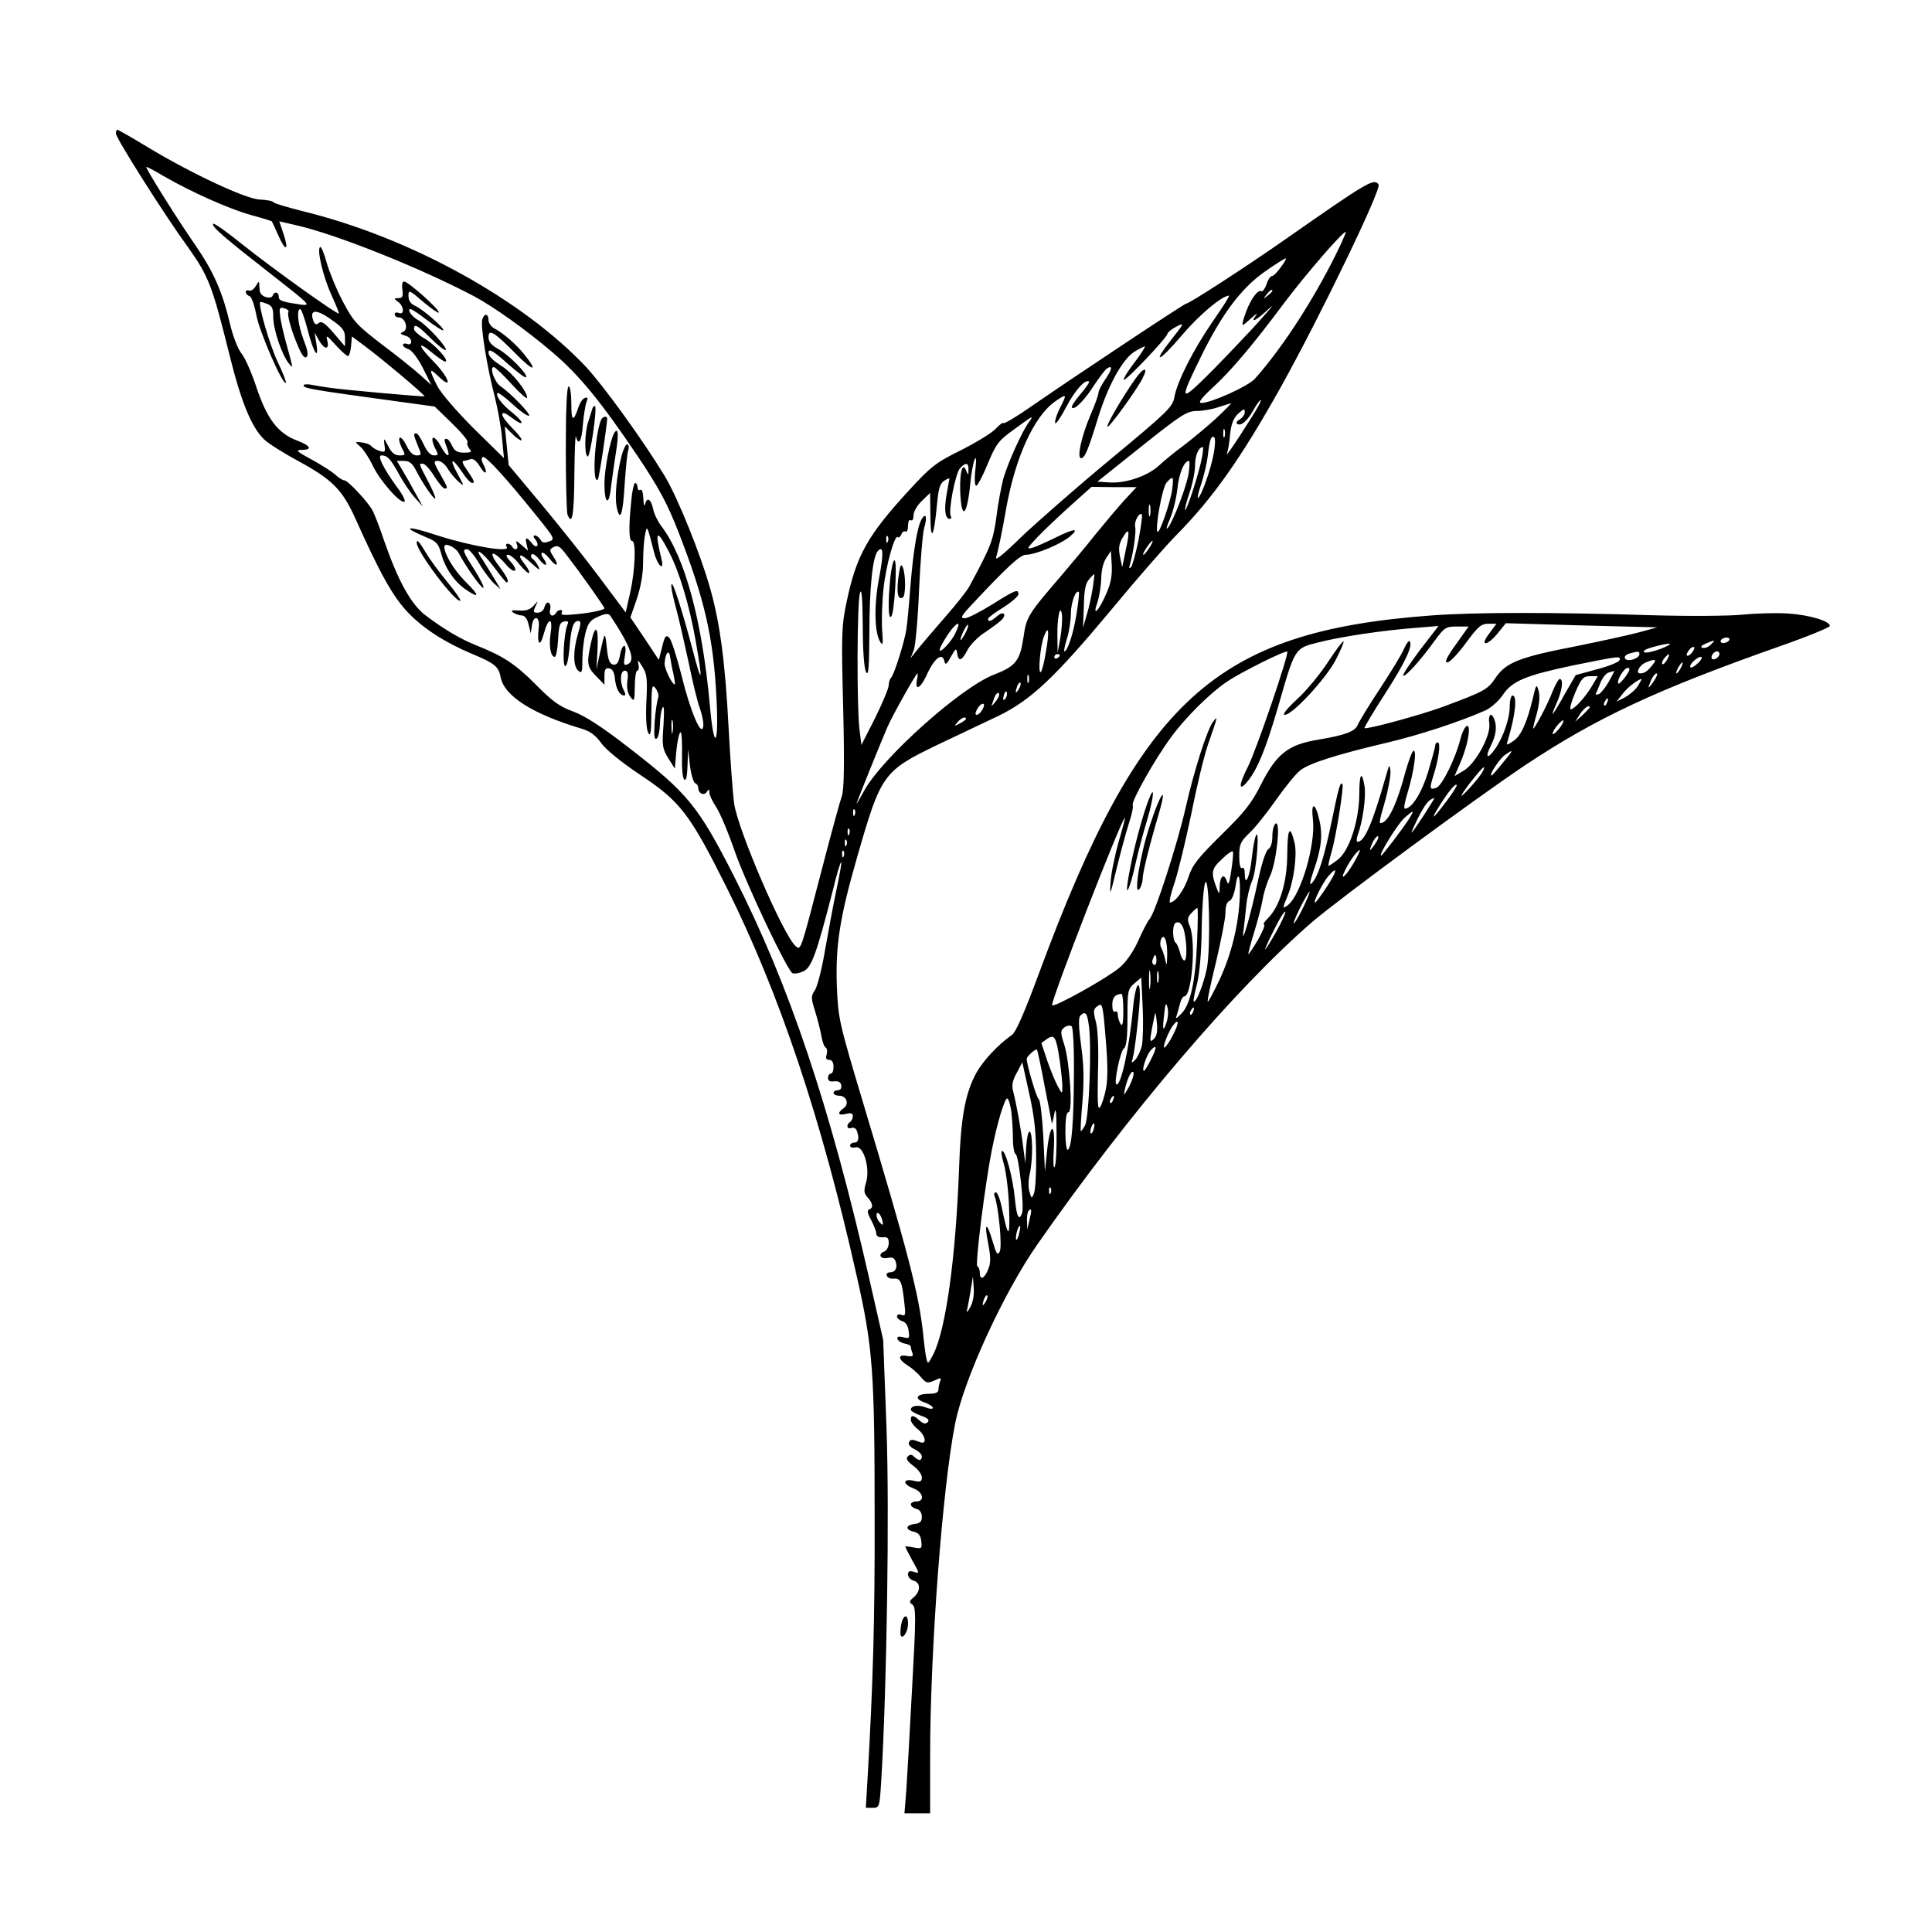 <?xml version="1.0" standalone="no"?>
<!DOCTYPE svg PUBLIC "-//W3C//DTD SVG 20010904//EN"
 "http://www.w3.org/TR/2001/REC-SVG-20010904/DTD/svg10.dtd">
<svg version="1.0" xmlns="http://www.w3.org/2000/svg"
 width="700pt" height="700pt" viewBox="0 0 700 700"
 preserveAspectRatio="xMidYMid meet">
<g transform="translate(0,700) scale(0.1,-0.1)"
fill="#000000" stroke="none">
<path d="M420 6516 c0 -16 172 -289 262 -413 74 -104 87 -138 148 -383 43
-175 81 -268 127 -312 15 -15 71 -50 123 -78 123 -67 159 -103 205 -203 95
-212 139 -289 194 -347 57 -59 134 -108 231 -149 82 -34 97 -46 104 -85 13
-68 117 -134 296 -187 29 -9 49 -24 68 -51 17 -24 70 -67 138 -113 150 -99
183 -143 318 -413 190 -381 343 -837 470 -1405 59 -260 65 -347 65 -877 1
-368 -6 -601 -25 -933 l-7 -117 25 0 c24 0 25 2 31 99 20 335 30 974 19 1277
l-12 319 -50 220 c-143 627 -290 1066 -491 1461 -130 255 -167 300 -382 466
-95 74 -157 114 -200 130 -50 18 -77 38 -137 99 -74 74 -117 102 -215 141 -57
23 -115 57 -184 109 -53 41 -100 127 -151 275 -15 45 -33 91 -40 104 -17 32
-90 110 -103 110 -6 0 -20 9 -32 20 -12 11 -51 36 -86 55 -54 29 -60 35 -36
35 40 0 33 15 -17 34 -69 26 -108 78 -146 190 -17 53 -42 109 -54 124 -13 15
-31 61 -41 102 -29 124 -61 195 -128 293 -60 86 -177 272 -177 282 0 2 28 -12
61 -32 100 -58 239 -120 318 -142 41 -11 75 -22 76 -23 1 -2 12 -25 24 -52 26
-60 39 -54 18 7 l-15 45 61 -14 c142 -32 444 -152 642 -256 72 -38 191 -123
285 -203 99 -84 177 -180 310 -377 79 -118 108 -173 148 -275 95 -244 127
-382 138 -603 9 -176 -9 -196 -24 -26 -28 308 -90 537 -176 650 -13 17 -27 46
-30 64 -8 35 -22 42 -29 15 -3 -10 -5 -1 -6 20 -1 23 -5 36 -11 32 -5 -3 -10
1 -10 9 0 9 -4 16 -9 16 -4 0 -11 -30 -14 -67 -10 -97 -8 -143 3 -143 15 0 12
-101 -6 -184 l-17 -75 -95 127 c-52 70 -148 190 -212 267 l-117 140 -7 70 -7
70 30 -30 c17 -16 31 -24 31 -19 0 6 -16 25 -35 44 -19 19 -35 40 -35 48 0 10
11 6 35 -12 19 -15 35 -23 35 -17 0 5 -16 22 -35 37 -35 27 -61 61 -52 70 2 3
28 -16 56 -42 28 -26 55 -44 58 -40 6 6 -66 81 -103 106 -22 15 -42 70 -25 70
5 0 34 -28 65 -62 31 -34 56 -56 56 -49 0 22 -50 86 -87 111 -39 25 -53 39
-53 53 0 16 19 5 73 -44 32 -28 60 -49 63 -46 9 9 -63 82 -100 102 -25 14 -36
26 -36 43 0 32 21 19 98 -59 64 -65 83 -68 34 -6 -32 40 -76 78 -109 96 -13 6
-23 21 -23 31 0 25 -16 26 -23 1 -6 -24 18 -173 45 -276 11 -44 24 -113 27
-153 l7 -72 -109 107 c-62 62 -119 128 -133 155 -31 62 -30 68 6 33 54 -51 35
0 -20 56 -58 59 -59 77 -3 30 21 -17 41 -31 46 -31 18 0 -37 62 -74 83 -21 12
-39 28 -39 35 0 21 13 14 62 -35 26 -26 50 -44 53 -41 8 7 -69 91 -98 107 -25
13 -44 41 -29 41 4 0 31 -18 61 -41 29 -22 55 -38 57 -36 7 6 -73 76 -102 89
-16 7 -24 19 -24 36 0 23 3 22 55 -23 30 -25 55 -42 55 -37 0 13 -111 112
-126 112 -6 0 -9 -12 -6 -30 3 -24 1 -30 -14 -30 -18 -1 -18 -1 -1 -14 21 -16
23 -48 2 -40 -8 4 -15 1 -15 -5 0 -6 7 -11 15 -11 23 0 37 -43 16 -52 -13 -6
-12 -8 7 -14 12 -3 22 -13 22 -21 0 -9 -6 -13 -15 -9 -8 3 -15 1 -15 -4 0 -5
9 -12 20 -15 12 -4 34 -33 52 -68 l31 -62 -39 35 c-22 20 -84 70 -139 111 -91
70 -104 83 -142 155 -23 43 -49 107 -59 141 -9 34 -20 60 -24 58 -13 -8 11
-109 41 -174 16 -35 28 -65 27 -67 -6 -5 -244 166 -348 249 -58 47 -106 81
-108 76 -5 -11 43 -52 215 -186 133 -104 141 -111 106 -107 -69 10 -83 14 -83
29 0 18 -17 20 -22 4 -2 -7 -13 -9 -26 -5 -15 5 -22 15 -22 34 -1 26 -1 26
-13 6 -7 -12 -18 -19 -24 -17 -18 6 -16 -14 1 -20 8 -3 18 -33 25 -69 10 -58
96 -256 107 -245 2 2 -11 37 -31 78 -28 60 -71 207 -62 215 1 1 12 -2 25 -7
18 -7 22 -16 22 -48 0 -44 31 -136 56 -167 17 -21 18 -25 -10 76 -7 25 -16 64
-20 87 -5 38 -4 41 14 36 11 -3 18 -9 15 -13 -6 -9 11 -70 36 -127 13 -31 23
-43 30 -36 7 7 3 27 -11 62 -20 52 -27 111 -12 111 4 0 16 -34 27 -76 20 -80
42 -115 31 -48 l-6 39 15 -27 c20 -35 39 -37 31 -3 -6 23 -2 21 30 -15 20 -22
40 -40 45 -40 4 0 9 16 11 36 l3 35 51 -38 c64 -48 215 -175 212 -179 -4 -2
-288 23 -343 31 -22 3 -52 8 -67 11 -16 3 -28 2 -28 -3 0 -10 37 -16 315 -54
l160 -22 62 -60 c34 -33 60 -64 57 -69 -3 -5 0 -15 6 -23 11 -13 7 -15 -19
-15 -24 0 -34 6 -43 25 -6 14 -15 25 -20 25 -10 0 -10 -3 2 -34 14 -38 -2 -32
-24 9 -10 19 -23 32 -27 29 -5 -3 -2 -18 6 -35 15 -27 14 -29 -3 -29 -12 0
-25 14 -37 40 -10 22 -22 40 -27 40 -11 0 -10 -5 6 -45 14 -33 14 -35 -5 -35
-12 0 -25 12 -36 35 -9 19 -20 32 -25 29 -4 -3 -1 -18 7 -35 15 -28 15 -29 -8
-29 -16 0 -29 10 -40 33 -17 32 -17 32 -14 4 4 -24 2 -27 -17 -21 -11 3 -25
11 -31 18 -5 6 -21 12 -35 13 -25 3 -25 3 -5 -15 11 -9 33 -42 47 -72 27 -55
102 -139 114 -127 4 3 -9 28 -29 54 -49 68 -71 113 -55 113 22 0 33 -13 63
-67 15 -28 41 -67 57 -85 l30 -33 -28 50 c-15 28 -36 65 -47 83 l-19 32 26 0
c19 0 30 -9 42 -32 25 -49 66 -109 71 -104 2 2 -8 28 -24 58 -37 71 -36 68
-21 68 7 0 26 -20 41 -45 16 -25 33 -45 38 -45 13 0 12 2 -17 54 -24 42 -24
46 -7 46 10 0 26 -12 35 -28 9 -15 27 -36 39 -47 22 -19 22 -18 -3 28 -32 57
-21 62 16 7 14 -22 31 -40 37 -40 11 0 7 9 -23 53 -11 15 -15 27 -9 27 5 0 16
3 25 6 10 4 22 -5 36 -28 20 -33 29 -23 10 12 -6 11 -6 21 -1 24 10 6 83 -74
195 -213 66 -82 68 -85 45 -93 -17 -6 -25 -5 -31 7 -5 8 -14 15 -20 15 -7 0
-6 -6 2 -15 7 -9 10 -19 6 -23 -4 -4 -13 1 -20 11 -18 23 -25 21 -18 -5 l5
-23 -23 20 c-20 17 -23 18 -17 3 7 -19 -8 -25 -18 -8 -3 6 -11 10 -16 10 -6 0
-7 -5 -3 -12 14 -21 -126 2 -251 42 -112 37 -135 33 -40 -7 35 -14 44 -23 53
-57 14 -54 49 -105 91 -133 50 -34 49 -21 -4 31 -41 42 -75 98 -75 125 0 17
40 -1 52 -23 24 -46 80 -126 89 -126 5 0 -9 29 -31 64 -44 69 -46 76 -27 76 7
0 27 -24 44 -53 17 -29 42 -61 54 -72 l23 -20 -24 40 c-13 22 -32 52 -42 68
-36 51 1 27 42 -28 22 -30 43 -55 45 -55 12 0 2 21 -30 63 -40 53 -18 55 27 3
14 -17 30 -28 34 -23 4 4 -3 18 -16 32 -16 17 -19 25 -9 25 8 0 27 -16 42 -36
16 -19 31 -33 34 -30 3 3 -4 17 -16 32 -32 40 -16 42 25 3 26 -24 33 -28 25
-12 -6 12 -16 25 -21 28 -6 4 -8 11 -4 16 3 5 15 -2 26 -16 11 -14 23 -24 26
-21 2 3 -1 12 -8 21 -7 9 -10 18 -7 22 4 3 16 -6 28 -21 26 -33 37 -27 14 7
-15 24 -15 26 1 35 15 8 24 2 49 -32 47 -60 135 -185 135 -190 0 -6 -51 -17
-108 -22 -37 -4 -52 -2 -47 5 3 6 2 11 -4 11 -5 0 -13 -4 -16 -10 -11 -18 -27
-11 -22 10 3 11 1 23 -5 26 -5 3 -12 -3 -15 -15 -3 -12 -13 -21 -25 -21 -16 0
-17 3 -8 23 11 22 11 22 -7 2 -13 -14 -28 -19 -53 -17 -26 2 -31 0 -20 -8 8
-5 22 -10 31 -10 10 0 20 -13 24 -32 l8 -33 4 28 c6 41 30 35 25 -7 -7 -60 4
-75 18 -23 16 60 34 62 25 3 -7 -46 0 -86 15 -86 5 0 10 28 12 62 3 52 6 63
22 66 15 3 17 0 11 -14 -12 -32 -18 -141 -8 -147 6 -4 12 21 16 61 6 78 14
102 32 102 11 0 10 -9 -1 -47 -18 -60 -18 -117 1 -133 13 -11 15 -6 15 39 0
29 5 72 11 97 10 37 17 47 47 60 28 12 37 12 44 2 76 -115 93 -165 59 -176
-11 -4 -12 3 -7 32 4 20 3 36 -2 36 -6 0 -13 -16 -16 -36 -5 -26 -12 -34 -24
-32 -13 2 -19 17 -23 58 -7 64 -7 64 -25 -15 l-13 -60 4 73 c4 83 -8 95 -24
22 -16 -74 -14 -86 19 -120 l30 -31 0 31 c0 25 4 31 18 28 11 -2 18 -14 20
-38 4 -36 17 -60 34 -60 5 0 4 9 -2 19 -15 29 -13 71 4 71 10 0 13 -10 9 -37
-3 -25 1 -45 11 -58 14 -19 15 -16 16 38 0 31 4 57 9 57 5 0 7 10 4 23 -4 18
-1 17 14 -8 17 -26 19 -44 15 -126 -3 -59 0 -104 7 -115 8 -15 11 4 11 81 1
91 2 98 16 80 8 -11 12 -26 8 -35 -3 -8 -9 -46 -12 -84 -3 -50 -2 -67 7 -62 6
4 11 26 12 49 0 23 4 51 9 62 6 13 7 -10 4 -62 -6 -74 -4 -85 17 -120 l24 -38
3 35 c4 58 13 102 19 96 3 -3 5 -41 4 -85 -1 -47 2 -82 9 -86 6 -4 10 14 11
52 l2 58 7 -60 c4 -32 13 -61 19 -63 6 -2 11 -10 11 -17 0 -20 21 -30 31 -14
7 11 9 11 9 -2 0 -9 11 -32 24 -52 14 -20 45 -94 69 -164 43 -121 187 -425
208 -439 6 -3 23 -1 38 6 31 12 49 63 108 292 14 59 28 106 31 104 2 -2 -6
-46 -17 -98 -11 -51 -29 -149 -41 -216 -11 -68 -28 -135 -37 -149 -15 -22 -15
-29 0 -76 9 -29 19 -69 23 -90 3 -20 10 -40 16 -43 5 -3 6 -14 3 -25 -4 -13
-2 -19 9 -19 10 0 16 -9 16 -25 0 -14 -4 -25 -10 -25 -5 0 -10 -7 -10 -16 0
-10 7 -14 22 -12 15 2 24 -3 26 -14 2 -11 -3 -18 -12 -18 -9 0 -16 -4 -16 -10
0 -5 9 -10 20 -10 27 0 38 -29 17 -45 -25 -18 -21 -28 8 -21 18 5 25 2 25 -8
0 -8 -5 -18 -10 -21 -15 -10 -12 -28 4 -22 8 3 17 -1 20 -9 10 -27 7 -44 -9
-44 -8 0 -15 -5 -15 -11 0 -6 9 -9 20 -6 29 7 53 -76 38 -127 -9 -30 -8 -39 5
-54 20 -22 22 -39 6 -44 -8 -3 -6 -15 7 -38 10 -19 19 -42 19 -50 0 -9 9 -14
23 -13 17 2 22 -2 22 -21 0 -13 -7 -26 -15 -30 -25 -9 -17 -29 10 -24 18 4 26
0 30 -13 8 -23 -1 -39 -21 -39 -9 0 -14 -6 -11 -12 2 -7 13 -12 25 -11 24 3
30 -10 38 -83 6 -48 5 -54 -10 -48 -9 4 -16 1 -16 -6 0 -6 9 -14 19 -17 12 -3
21 -16 23 -35 4 -27 3 -29 -20 -23 -17 4 -23 2 -20 -7 3 -7 14 -14 26 -16 12
-2 22 -7 22 -12 0 -5 3 -15 6 -23 4 -11 -1 -13 -20 -10 -34 7 -33 -12 2 -34
15 -9 37 -28 48 -42 20 -23 24 -24 49 -13 24 11 27 11 21 -3 -3 -9 -6 -23 -6
-31 0 -9 -11 -14 -34 -14 -46 0 -55 -18 -17 -31 17 -6 31 -15 31 -20 0 -5 -12
-4 -27 2 -27 10 -53 6 -53 -9 0 -4 16 -14 36 -21 26 -9 33 -16 25 -24 -7 -7
-16 -6 -29 6 -23 21 -32 21 -32 3 0 -8 11 -23 25 -34 29 -23 35 -58 8 -47 -29
11 -35 11 -40 -2 -3 -7 7 -18 21 -24 14 -7 26 -18 26 -26 0 -16 -12 -17 -28
-1 -9 9 -15 9 -23 1 -8 -8 -2 -17 20 -34 17 -12 31 -31 31 -42 0 -15 -5 -18
-30 -12 -40 9 -40 -13 0 -28 35 -13 42 -47 10 -47 -11 0 -20 -5 -20 -11 0 -6
9 -13 20 -16 13 -3 20 -14 20 -29 0 -17 -6 -23 -27 -26 -33 -4 -34 -21 -1 -28
16 -4 24 -14 26 -34 3 -27 2 -28 -27 -23 -17 4 -31 5 -31 3 0 -2 12 -25 26
-51 26 -46 26 -47 5 -40 -16 5 -21 2 -21 -10 0 -9 9 -19 20 -22 26 -7 26 -38
1 -60 -17 -14 -18 -18 -5 -27 13 -10 13 -44 -1 -296 -8 -157 -18 -324 -21
-373 l-7 -87 47 0 46 0 0 208 c0 383 45 977 91 1206 32 160 175 471 296 645
331 475 721 932 998 1171 103 88 591 447 770 567 259 172 476 274 928 433 97
34 177 67 177 72 0 18 -75 40 -150 45 -41 3 -115 1 -165 -4 -50 -5 -199 -6
-335 -2 -356 11 -636 11 -795 -1 -783 -58 -1054 -305 -1420 -1295 -53 -143
-84 -215 -99 -225 -51 -36 -104 -93 -129 -138 -40 -74 -56 -161 -62 -342 -12
-327 -48 -589 -94 -678 -19 -36 -19 -36 -25 -12 -3 14 -8 52 -11 85 -16 148
-54 294 -221 850 -84 281 -87 294 -92 412 -5 147 10 247 74 469 86 299 93 310
292 406 70 33 168 80 217 103 120 58 205 138 415 390 91 110 195 229 231 265
135 137 235 279 381 540 142 255 363 713 353 731 -16 25 -40 10 -335 -196
-144 -101 -351 -235 -362 -235 -7 0 -403 -263 -555 -368 -55 -39 -104 -68
-107 -65 -3 3 -15 -6 -28 -20 -13 -15 -69 -49 -124 -77 -93 -46 -110 -59 -190
-146 -150 -163 -191 -236 -226 -402 -19 -89 -20 -120 -13 -387 5 -209 3 -298
-5 -320 -6 -16 -38 -133 -71 -260 -79 -304 -77 -299 -96 -283 -43 35 -209 420
-223 516 -5 37 -14 159 -20 272 -12 236 -31 379 -65 501 -36 130 -119 335
-167 415 -81 133 -221 326 -286 396 -231 244 -639 469 -1026 563 -55 14 -102
28 -105 32 -3 5 -26 9 -50 10 -51 2 -249 95 -408 191 -56 34 -105 62 -108 62
-3 0 -5 -6 -5 -14z m4437 -403 c-83 -176 -206 -369 -311 -486 -25 -27 -158
-87 -193 -87 -13 0 -2 16 38 53 69 63 146 154 264 312 76 101 209 255 221 255
2 0 -7 -21 -19 -47z m-217 -82 c-12 -17 -26 -31 -31 -31 -6 0 -15 -13 -20 -30
-6 -16 -14 -28 -19 -25 -12 7 -38 -28 -55 -74 -20 -58 -20 -59 17 -25 18 16
26 21 19 12 -25 -33 3 -18 48 25 25 23 -1 -7 -56 -68 -56 -60 -136 -144 -178
-185 -89 -87 -91 -80 -15 75 76 156 147 251 233 311 39 28 74 49 76 48 2 -2
-7 -17 -19 -33z m-30 -85 c0 -2 -8 -10 -17 -17 -16 -13 -17 -12 -4 4 13 16 21
21 21 13z m-215 -109 c-72 -105 -130 -219 -140 -276 -6 -35 -24 -53 -228 -222
-122 -101 -268 -229 -325 -283 -74 -72 -100 -92 -92 -72 5 15 21 89 34 165 33
191 102 344 181 398 41 28 42 26 14 -28 -11 -22 -18 -46 -16 -52 2 -6 20 20
40 58 32 62 71 104 83 92 2 -2 -12 -23 -32 -46 -20 -23 -34 -45 -30 -48 9 -10
46 27 82 84 19 28 39 55 45 58 21 14 19 -3 -6 -39 -14 -20 -25 -42 -25 -49 0
-7 -13 -44 -30 -83 -32 -76 -49 -154 -33 -154 13 0 25 28 58 135 37 124 90
221 134 250 20 12 38 21 39 20 2 -2 -15 -29 -38 -59 -24 -31 -41 -59 -38 -62
6 -6 158 154 158 167 0 4 14 16 31 25 31 16 31 14 -16 -45 -74 -94 -46 -84 37
14 62 73 143 142 171 144 4 1 -22 -41 -58 -92z m-3189 1 c36 -25 44 -37 44
-62 l0 -31 -41 48 c-31 36 -44 45 -54 37 -9 -8 -14 -6 -19 6 -17 45 10 46 70
2z m3354 -308 c-23 -42 -122 -194 -115 -175 4 11 10 43 12 72 4 37 12 58 29
74 20 18 24 20 24 6 0 -9 -8 -20 -17 -26 -10 -5 -15 -12 -12 -15 12 -13 36 6
58 44 22 40 41 58 21 20z m-155 -47 c-33 -30 -85 -73 -115 -96 -30 -22 -71
-55 -90 -73 -42 -39 -121 -66 -181 -62 l-43 3 159 127 c143 114 164 128 200
129 22 0 58 6 80 14 22 7 42 13 45 14 3 0 -22 -25 -55 -56z m-679 -15 c-25
-36 -75 -147 -91 -203 -7 -27 -19 -90 -25 -139 -12 -86 -20 -106 -98 -251 -9
-16 -48 -66 -87 -110 -38 -44 -83 -96 -98 -115 l-28 -35 12 30 c6 17 15 116
19 220 5 105 13 205 19 224 11 37 6 55 -9 31 -16 -26 -30 -109 -41 -239 -5
-69 -12 -142 -15 -161 -7 -46 -44 -163 -55 -175 -5 -5 -9 -18 -9 -28 0 -10
-22 -63 -49 -118 l-50 -98 -7 57 c-10 82 -9 462 2 494 6 19 9 -18 10 -120 0
-92 5 -154 12 -167 9 -16 11 15 12 146 0 160 12 274 31 293 20 21 21 -9 4 -99
-19 -100 -17 -198 5 -232 9 -14 10 -5 6 47 -2 36 0 101 5 146 9 86 41 199 52
188 3 -4 9 1 13 10 3 9 10 13 15 10 5 -3 9 7 9 21 0 15 4 24 10 20 6 -3 10 4
10 18 0 13 13 36 30 52 l30 29 1 -85 c1 -97 13 -75 24 44 5 56 11 76 26 85 10
7 19 10 19 8 0 -2 -5 -27 -10 -56 -10 -55 -6 -90 11 -90 6 0 7 5 4 10 -10 17
16 153 33 173 21 23 32 21 31 -5 0 -21 -1 -21 -8 -4 -13 34 -24 -2 -22 -73 4
-107 24 -94 36 21 3 39 11 80 16 92 6 14 7 3 3 -36 -4 -34 -2 -58 3 -58 5 0
24 36 42 80 30 72 39 84 95 124 71 52 74 54 52 24z m711 -50 c-3 -7 -5 -2 -5
12 0 14 2 19 5 13 2 -7 2 -19 0 -25z m-39 -59 c-10 -57 -45 -156 -57 -163 -4
-3 1 20 11 50 10 30 21 76 24 102 7 61 12 74 23 68 5 -3 4 -28 -1 -57z m-43
-16 c-9 -52 -56 -196 -61 -191 -2 3 5 31 16 63 11 32 20 77 20 100 0 35 13 65
28 65 2 0 1 -17 -3 -37z m-48 -56 c-6 -46 -59 -183 -77 -201 -6 -6 -2 9 9 34
11 25 23 74 27 110 6 55 24 100 42 100 3 0 2 -19 -1 -43z m-60 -61 c-6 -45
-46 -160 -53 -153 -10 10 17 162 33 179 24 26 26 23 20 -26z m-171 -36 c-23
-25 -70 -81 -106 -125 -35 -44 -89 -109 -120 -145 -126 -147 -131 -153 -142
-231 -13 -84 -28 -103 -108 -134 -119 -46 -404 -301 -469 -420 -18 -33 -30
-53 -27 -45 7 22 91 229 111 275 17 40 104 195 109 195 2 0 1 -11 -2 -25 -7
-39 13 -29 34 16 29 65 59 88 66 52 3 -14 9 -9 23 17 18 32 20 33 23 13 5 -32
16 -29 38 13 10 19 40 49 66 65 25 17 52 37 59 45 18 21 2 30 -19 11 -20 -18
-32 -22 -32 -9 0 4 25 23 55 41 30 19 55 41 55 48 0 20 -11 16 -95 -37 -44
-27 -88 -50 -99 -50 -17 0 -14 7 19 43 132 141 181 187 202 187 34 0 124 37
158 65 40 33 17 31 -53 -4 -31 -15 -68 -32 -82 -36 -22 -6 -19 -1 20 40 25 26
79 77 120 114 l75 67 82 -1 81 0 -42 -45z m91 -57 c-3 -10 -5 -2 -5 17 0 19 2
27 5 18 2 -10 2 -26 0 -35z m-42 -90 c-10 -48 -22 -92 -27 -98 -7 -7 -8 -3 -4
10 13 45 23 118 19 136 -5 18 15 55 24 45 3 -3 -3 -44 -12 -93z m-1755 -45
c12 -47 38 -71 27 -25 -26 106 -18 114 27 27 37 -70 74 -194 96 -319 27 -154
24 -167 -9 -41 -41 155 -74 256 -78 243 -3 -7 5 -45 16 -85 11 -40 31 -129 46
-198 14 -69 32 -144 41 -167 8 -23 14 -53 12 -65 -6 -41 -47 54 -79 186 -17
66 -36 127 -44 135 -12 12 -16 8 -26 -33 l-12 -47 -51 77 -52 77 23 66 c14 42
23 90 23 132 0 37 3 82 7 100 7 38 7 39 33 -63z m1709 10 l-13 -63 -8 38 c-6
30 -4 46 9 68 24 41 28 29 12 -43z m-862 30 c-3 -8 -6 -5 -6 6 -1 11 2 17 5
13 3 -3 4 -12 1 -19z m947 -23 c-9 -14 -18 -25 -21 -25 -5 0 5 18 20 38 17 22
18 13 1 -13z m-155 -164 c-27 -64 -53 -90 -33 -34 7 21 13 60 14 86 0 28 7 59
18 75 l17 26 3 -51 c2 -36 -3 -67 -19 -102z m-50 17 c-5 -29 -14 -73 -22 -97
l-13 -45 3 78 c1 57 6 83 19 97 9 11 18 19 19 19 1 0 -2 -24 -6 -52z m-59 -95
c-11 -68 -32 -133 -44 -133 -2 0 2 21 10 47 8 25 14 66 14 90 0 39 18 88 29
78 2 -3 -2 -39 -9 -82z m-58 -83 l-10 -55 -1 62 c-1 66 11 121 17 73 1 -14 -1
-50 -6 -80z m-384 9 c-26 -45 -70 -80 -47 -37 21 40 50 78 60 78 5 0 -1 -18
-13 -41z m38 4 c-8 -15 -15 -25 -16 -21 0 12 23 58 27 54 3 -2 -2 -17 -11 -33z
m1900 2 c-37 -48 -8 -47 31 1 l29 36 274 -8 275 -7 -70 -19 c-38 -10 -139 -32
-223 -49 -207 -40 -254 -59 -292 -113 -30 -45 -39 -50 -195 -108 -83 -30 -274
-82 -281 -76 -2 2 32 59 76 127 72 112 101 174 87 188 -3 3 -12 -10 -20 -28
-8 -19 -47 -83 -87 -144 -40 -60 -76 -120 -81 -132 -9 -23 -46 -37 -143 -53
-109 -18 -151 -51 -208 -164 -33 -66 -59 -99 -143 -181 -85 -84 -105 -109
-119 -153 -16 -48 -48 -92 -67 -92 -4 0 3 33 17 73 13 39 40 151 60 247 19 96
46 209 60 250 38 110 37 107 20 86 -22 -27 -71 -182 -101 -316 -29 -127 -109
-377 -130 -400 -7 -8 -26 -44 -42 -81 -19 -41 -44 -76 -68 -96 -47 -39 -239
-146 -243 -135 -5 16 256 688 264 679 1 -1 -9 -40 -23 -87 -13 -47 -27 -112
-29 -145 -4 -55 -2 -51 21 45 14 58 34 131 44 163 11 32 18 63 15 70 -5 15 80
166 139 246 50 69 140 159 201 200 49 34 214 116 220 110 7 -8 -112 -357 -143
-418 -34 -66 -34 -93 0 -51 36 44 67 122 110 270 61 213 60 211 144 232 81 21
234 44 353 53 l84 7 -67 -87 c-36 -48 -64 -90 -61 -93 7 -6 60 52 113 125 36
49 41 53 81 53 l43 0 -46 -65 c-34 -47 -42 -65 -31 -65 9 0 39 32 67 70 44 60
56 70 81 70 l30 0 -26 -35z m-1606 -64 c-6 -39 -15 -73 -19 -76 -11 -6 -2 94
11 128 17 45 21 23 8 -52z m2475 39 c-3 -5 -13 -10 -21 -10 -8 0 -12 5 -9 10
3 6 13 10 21 10 8 0 12 -4 9 -10z m-67 -16 c-9 -9 -22 -14 -30 -11 -8 3 -4 8
12 15 35 15 37 14 18 -4z m-181 -15 c-27 -10 -54 -16 -60 -12 -7 4 7 12 33 19
68 18 81 15 27 -7z m113 -14 c-7 -9 -15 -13 -18 -10 -3 2 1 11 8 20 7 9 15 13
18 10 3 -2 -1 -11 -8 -20z m-3690 -77 c4 -21 7 -38 5 -38 -10 0 -39 59 -37 78
3 37 16 51 20 22 2 -14 7 -42 12 -62z m3500 72 c0 -16 -44 -30 -52 -16 -4 6 2
14 15 18 33 9 37 9 37 -2z m290 1 c0 -12 -20 -25 -27 -18 -7 7 6 27 18 27 5 0
9 -4 9 -9z m-2390 -5 c0 -3 -4 -8 -10 -11 -5 -3 -10 -1 -10 4 0 6 5 11 10 11
6 0 10 -2 10 -4z m2200 -17 c-7 -11 -14 -18 -17 -15 -3 3 0 12 7 21 18 21 23
19 10 -6z m-172 -1 c-3 -7 -39 -22 -82 -33 l-77 -21 -38 -66 c-45 -81 -59 -98
-32 -38 21 47 27 90 12 90 -4 0 -16 -21 -26 -46 -16 -43 -64 -134 -70 -134 -1
0 4 24 13 54 9 34 12 64 7 82 -8 27 -9 26 -21 -25 -21 -88 -43 -138 -71 -156
-26 -17 -26 -17 -19 6 27 90 34 159 16 159 -5 0 -10 -18 -10 -40 0 -43 -23
-110 -52 -152 -28 -41 -39 -34 -17 9 19 38 24 69 13 97 -11 28 -23 17 -18 -16
6 -43 -50 -146 -94 -171 l-32 -19 20 46 c27 61 41 136 26 136 -7 0 -18 -22
-25 -49 -18 -70 -66 -167 -86 -175 -25 -9 -27 -5 -11 45 19 60 27 119 15 119
-5 0 -9 -5 -9 -11 0 -6 -12 -50 -26 -97 -24 -77 -59 -132 -84 -132 -5 0 0 26
10 58 22 73 34 152 22 152 -5 0 -18 -35 -30 -77 -27 -103 -56 -169 -80 -182
-18 -9 -17 -5 5 72 13 45 22 96 21 112 -3 28 -4 27 -16 -15 -49 -173 -78 -240
-103 -240 -5 0 -4 11 0 24 18 46 31 139 25 177 -10 60 -19 46 -19 -29 -1 -96
-36 -204 -77 -236 -18 -14 -33 -24 -35 -23 -1 2 4 25 12 52 16 55 45 238 39
244 -8 9 -13 -8 -39 -134 -28 -135 -49 -200 -72 -225 -9 -10 -8 2 5 41 30 84
35 134 22 189 -15 65 -31 65 -23 0 10 -88 -42 -269 -90 -309 -21 -16 -21 -13
-3 30 24 56 36 150 27 193 -17 70 -26 57 -27 -37 0 -102 -27 -191 -70 -234
-13 -13 -19 -23 -14 -23 5 0 -5 -25 -22 -55 -18 -30 -33 -53 -35 -52 -1 2 8
37 21 79 13 42 27 96 31 120 4 24 16 62 27 85 23 49 39 201 20 189 -7 -4 -12
-25 -12 -46 0 -24 -6 -42 -15 -47 -9 -6 -24 -52 -39 -123 -25 -117 -59 -234
-51 -175 2 17 7 57 10 90 3 33 13 74 21 92 8 17 16 67 19 110 7 94 -9 71 -20
-30 -7 -66 -25 -103 -25 -52 0 15 -4 24 -10 20 -6 -4 -10 13 -10 42 0 43 4 53
36 84 20 18 63 72 96 119 33 47 72 95 87 107 30 26 129 58 316 102 118 28 259
74 357 117 21 10 48 34 63 56 34 51 83 71 259 108 164 33 169 34 164 18z m285
-10 c-13 -12 -25 -19 -28 -16 -8 7 23 38 38 38 6 0 2 -10 -10 -22z m-164 -5
c-18 -24 -31 -33 -46 -33 -19 0 -3 31 21 40 33 14 40 11 25 -7z m101 -13 c-6
-11 -13 -20 -16 -20 -2 0 0 9 6 20 6 11 13 20 16 20 2 0 0 -9 -6 -20z m-200
-31 c-12 -16 -24 -28 -26 -26 -9 9 20 57 33 57 11 0 9 -8 -7 -31z m-61 -19
c-12 -21 -29 -42 -36 -45 -8 -3 -13 -2 -11 2 3 5 10 22 17 40 7 17 20 34 29
36 9 3 18 5 20 6 2 0 -7 -17 -19 -39z m-2102 -2 c-3 -7 -5 -2 -5 12 0 14 2 19
5 13 2 -7 2 -19 0 -25z m2267 7 c-9 -14 -18 -25 -20 -25 -2 0 2 11 8 25 6 14
15 25 20 25 5 0 1 -11 -8 -25z m-225 -19 c-24 -41 -65 -86 -78 -86 -5 0 2 27
16 60 23 53 30 60 54 60 l28 0 -20 -34z m165 -2 c-9 -14 -31 -32 -47 -41 l-30
-15 22 28 c18 24 55 52 69 54 1 0 -5 -11 -14 -26z m-2243 -11 c-12 -20 -14
-14 -5 12 4 9 9 14 11 11 3 -2 0 -13 -6 -23z m-49 -35 c-8 -8 -9 -4 -5 13 4
13 8 18 11 10 2 -7 -1 -18 -6 -23z m-22 14 c0 -5 -7 -17 -16 -28 -8 -10 -14
-14 -11 -9 2 6 7 18 10 28 7 17 17 23 17 9z m2203 -27 c-3 -9 -8 -14 -10 -11
-3 3 -2 9 2 15 9 16 15 13 8 -4z m-2263 -25 c-6 -11 -15 -20 -21 -20 -6 0 -6
7 1 20 6 11 15 20 21 20 6 0 6 -7 -1 -20z m2200 7 c0 -2 -12 -14 -26 -28 l-27
-24 18 28 c14 22 35 36 35 24z m-3323 -89 c-2 -13 -4 -5 -4 17 -1 22 1 32 4
23 2 -10 2 -28 0 -40z m1063 47 c0 -2 -10 -10 -22 -16 -21 -11 -22 -11 -9 4
13 16 31 23 31 12z m2153 -30 c-10 -13 -22 -25 -26 -25 -4 0 0 11 10 25 10 13
22 25 26 25 4 0 0 -11 -10 -25z m-209 -130 c-20 -25 -38 -45 -40 -45 -11 0 29
61 48 74 34 24 33 20 -8 -29z m-73 -32 c-12 -23 -85 -103 -75 -83 9 19 74 100
80 100 3 0 0 -8 -5 -17z m-131 -107 c-50 -67 -61 -73 -23 -13 34 53 55 78 61
73 2 -3 -15 -30 -38 -60z m-80 -48 c-54 -82 -58 -85 -22 -11 27 51 37 65 59
72 2 1 -15 -27 -37 -61z m-2063 0 c-3 -8 -6 -5 -6 6 -1 11 2 17 5 13 3 -3 4
-12 1 -19z m2008 -15 c-24 -38 -97 -133 -101 -133 -11 0 62 118 85 137 34 30
37 29 16 -4z m-2028 -55 c-3 -8 -6 -5 -6 6 -1 11 2 17 5 13 3 -3 4 -12 1 -19z
m1907 -33 c-9 -14 -18 -25 -20 -25 -2 0 2 11 8 25 6 14 15 25 20 25 5 0 1 -11
-8 -25z m-1917 -7 c-3 -8 -6 -5 -6 6 -1 11 2 17 5 13 3 -3 4 -12 1 -19z m-10
-40 c-3 -8 -6 -5 -6 6 -1 11 2 17 5 13 3 -3 4 -12 1 -19z m1404 -53 c-7 -46
-10 -55 -16 -38 -10 31 -25 19 -26 -20 0 -26 -2 -28 -8 -12 -25 63 -23 76 16
112 20 20 38 32 40 27 2 -5 -1 -36 -6 -69z m447 34 c-30 -53 -58 -78 -33 -29
17 34 44 70 52 70 2 0 -6 -18 -19 -41z m-102 -94 c-20 -30 -38 -55 -41 -55 -9
0 29 75 49 97 35 40 30 15 -8 -42z m-314 -33 c-4 -103 -30 -208 -73 -301 -22
-46 -41 -82 -43 -80 -3 2 11 67 30 144 18 77 34 157 34 178 0 24 5 40 15 43 8
3 17 26 21 50 9 64 19 45 16 -34z m-119 -259 c-11 -56 -40 -130 -48 -121 -2 2
3 30 12 63 9 37 16 113 17 200 1 77 7 151 12 165 15 41 21 -232 7 -307z m352
226 c-13 -28 -29 -56 -35 -63 -7 -6 2 17 19 52 38 75 50 83 16 11z m-388 -136
c-6 -142 -25 -226 -58 -257 -19 -19 -21 -19 -15 -3 3 11 9 30 12 43 3 13 10
24 15 24 27 0 43 196 20 254 -10 24 -9 32 5 47 10 11 19 19 22 19 3 0 2 -57
-1 -127z m288 43 c-20 -36 -39 -66 -41 -66 -2 0 12 32 32 71 19 39 38 69 41
66 2 -3 -12 -35 -32 -71z m-334 -2 c10 -46 10 -104 0 -104 -5 0 -12 13 -16 30
-4 16 -11 32 -16 35 -10 7 -12 58 -2 69 13 12 28 -1 34 -30z m-62 -84 c-1 -41
-2 -42 -8 -14 -4 17 -11 36 -14 41 -4 6 -4 19 -1 28 11 28 24 -4 23 -55z m-39
-21 c0 -11 -4 -18 -10 -14 -5 3 -7 12 -3 20 7 21 13 19 13 -6z m-23 -96 c-2
-16 -4 -3 -4 27 0 30 2 43 4 28 2 -16 2 -40 0 -55z m30 20 c-3 -10 -5 -2 -5
17 0 19 2 27 5 18 2 -10 2 -26 0 -35z m-60 -233 c-5 -19 -16 -42 -24 -50 -13
-13 -15 -13 -9 5 8 30 26 184 26 227 0 70 -17 39 -25 -44 -12 -140 -45 -291
-61 -276 -8 9 16 122 28 129 9 6 13 40 13 111 0 97 1 104 25 125 l25 21 5
-106 c3 -59 1 -123 -3 -142z m-67 128 c0 -45 -3 -59 -10 -48 -5 8 -10 23 -10
33 0 10 -4 15 -10 12 -6 -4 -10 6 -10 24 0 26 9 38 33 40 4 1 7 -27 7 -61z
m-63 -283 c-5 -27 -15 -57 -21 -66 -9 -13 -10 16 -8 122 3 86 0 157 -7 185
-11 41 -10 48 6 59 17 13 19 6 29 -118 8 -91 8 -148 1 -182z m220 242 c-13
-39 -16 -30 -9 28 4 40 7 45 12 25 4 -14 2 -38 -3 -53z m96 38 c-3 -9 -8 -14
-10 -11 -3 3 -2 9 2 15 9 16 15 13 8 -4z m-378 -50 c11 -72 1 -337 -14 -363
-7 -13 -14 -22 -15 -20 -2 1 1 50 6 108 6 75 5 132 -5 202 -9 66 -10 101 -3
108 18 18 25 11 31 -35z m247 5 c2 -28 -1 -45 -12 -55 -14 -13 -15 -9 -6 40 6
30 11 55 12 55 1 0 4 -18 6 -40z m59 -38 c-11 -23 -26 -44 -31 -47 -12 -8 14
61 32 82 20 25 20 6 -1 -35z m-360 -144 c-1 -176 -8 -265 -22 -274 -5 -3 -9
27 -9 65 0 47 4 71 11 71 17 0 5 180 -15 245 -15 46 -14 51 1 63 10 7 21 8 26
3 5 -5 9 -83 8 -173z m-51 46 c5 -38 10 -80 9 -94 0 -25 0 -25 -17 5 -9 17
-26 58 -38 93 l-21 63 21 15 c27 18 33 8 46 -82z m330 7 c-11 -23 -23 -41 -25
-41 -10 0 8 55 23 73 24 27 25 13 2 -32z m-385 -97 c14 -70 26 -131 26 -134 1
-3 5 13 9 35 5 28 8 8 8 -70 1 -60 -2 -116 -7 -123 -4 -8 -6 20 -3 62 6 102
-13 100 -24 -1 l-8 -78 -6 128 c-4 71 -11 132 -17 135 -8 6 -43 124 -43 146 0
8 32 37 37 33 2 -2 15 -62 28 -133z m-31 -254 c1 -63 -3 -124 -8 -135 -8 -19
-9 -18 -16 7 -5 15 -4 44 1 65 12 51 11 153 -1 153 -5 0 -10 -26 -12 -57 l-3
-58 -8 60 c-8 66 -24 153 -36 200 -6 22 -3 40 13 68 l20 38 25 -113 c19 -84
25 -143 25 -228z m337 253 c-20 -35 -21 -36 -15 -8 9 40 26 73 31 58 2 -6 -5
-29 -16 -50z m-58 -48 c-3 -9 -8 -14 -10 -11 -3 3 -2 9 2 15 9 16 15 13 8 -4z
m-369 -41 c3 -26 6 -71 6 -100 0 -29 5 -54 10 -56 11 -3 32 -192 23 -214 -11
-30 -20 -11 -26 54 -7 74 -33 172 -46 172 -5 0 -2 -21 6 -47 8 -27 17 -97 19
-158 4 -114 -3 -114 -26 -2 -6 31 -16 57 -22 57 -5 0 -8 -7 -4 -15 14 -38 28
-183 18 -200 -8 -15 -12 -9 -26 39 -22 74 -31 66 -15 -13 9 -48 9 -67 -1 -91
-14 -34 -30 -40 -30 -11 0 11 -4 21 -9 23 -9 3 29 305 53 423 19 97 46 185 55
185 5 0 11 -21 15 -46z m299 -64 c-3 -12 -8 -19 -11 -16 -5 6 5 36 12 36 2 0
2 -9 -1 -20z m-156 -232 c-3 -8 -6 -5 -6 6 -1 11 2 17 5 13 3 -3 4 -12 1 -19z
m-77 -98 l-8 -35 -1 31 c-1 17 2 34 6 37 11 12 12 3 3 -33z m-531 -15 c0 -5
-6 -1 -14 9 -8 10 -11 24 -8 29 6 10 21 -16 22 -38z m492 -41 c-5 -16 -10 -21
-10 -12 -1 18 10 51 15 45 2 -1 -1 -16 -5 -33z m-176 -261 c-10 -18 -14 -21
-11 -8 3 11 8 43 13 70 l8 50 3 -42 c2 -25 -3 -53 -13 -70z m56 20 c-12 -20
-14 -14 -5 12 4 9 9 14 11 11 3 -2 0 -13 -6 -23z"/>
<path d="M4114 5628 c-48 -68 -107 -169 -101 -174 5 -5 104 131 126 174 23 43
6 44 -25 0z"/>
<path d="M3226 4909 c-9 -91 -8 -155 3 -143 12 11 23 204 12 204 -5 0 -11 -28
-15 -61z"/>
<path d="M3255 4908 c-7 -57 -2 -83 16 -73 11 7 11 82 0 110 -7 15 -10 6 -16
-37z"/>
<path d="M4812 4602 c-28 -43 -78 -104 -112 -135 -38 -35 -55 -57 -45 -57 28
0 148 130 184 198 18 35 31 65 29 68 -3 2 -28 -31 -56 -74z"/>
<path d="M4147 4060 c-27 -87 -50 -183 -61 -255 -10 -64 10 -19 28 65 9 41 28
112 42 158 14 46 23 91 21 100 -2 9 -15 -21 -30 -68z"/>
<path d="M4166 4009 c-36 -107 -60 -262 -37 -229 6 8 11 24 11 36 0 22 24 119
59 237 32 110 6 76 -33 -44z"/>
<path d="M2050 5376 c0 -123 3 -231 6 -240 17 -44 24 -2 25 142 1 86 3 149 6
140 9 -36 21 -16 25 45 3 34 9 70 13 81 6 14 5 18 -6 14 -8 -2 -19 -19 -24
-36 -18 -53 -25 -48 -25 16 0 35 -4 62 -10 62 -6 0 -10 -81 -10 -224z"/>
<path d="M2146 5519 c-2 -8 -9 -29 -15 -48 -13 -41 -14 -118 -2 -125 9 -6 35
173 27 182 -3 3 -7 -1 -10 -9z"/>
<path d="M2177 5477 c-23 -61 -32 -235 -11 -214 5 4 32 187 34 220 0 12 -18 8
-23 -6z"/>
<path d="M2226 5432 c-15 -24 -36 -132 -36 -184 0 -76 17 -83 24 -11 4 32 12
88 18 126 10 62 8 91 -6 69z"/>
<path d="M2252 5348 c-18 -71 -25 -145 -18 -183 12 -60 23 -31 29 77 4 57 9
113 13 126 4 12 2 22 -4 22 -5 0 -14 -19 -20 -42z"/>
<path d="M1510 5033 c0 -32 144 -222 158 -209 2 3 -19 33 -47 67 -28 34 -63
81 -77 105 -25 42 -34 52 -34 37z"/>
<path d="M3265 1114 c-3 -20 -4 -39 0 -42 9 -9 25 19 25 45 0 37 -17 35 -25
-3z"/>
</g>
</svg>
